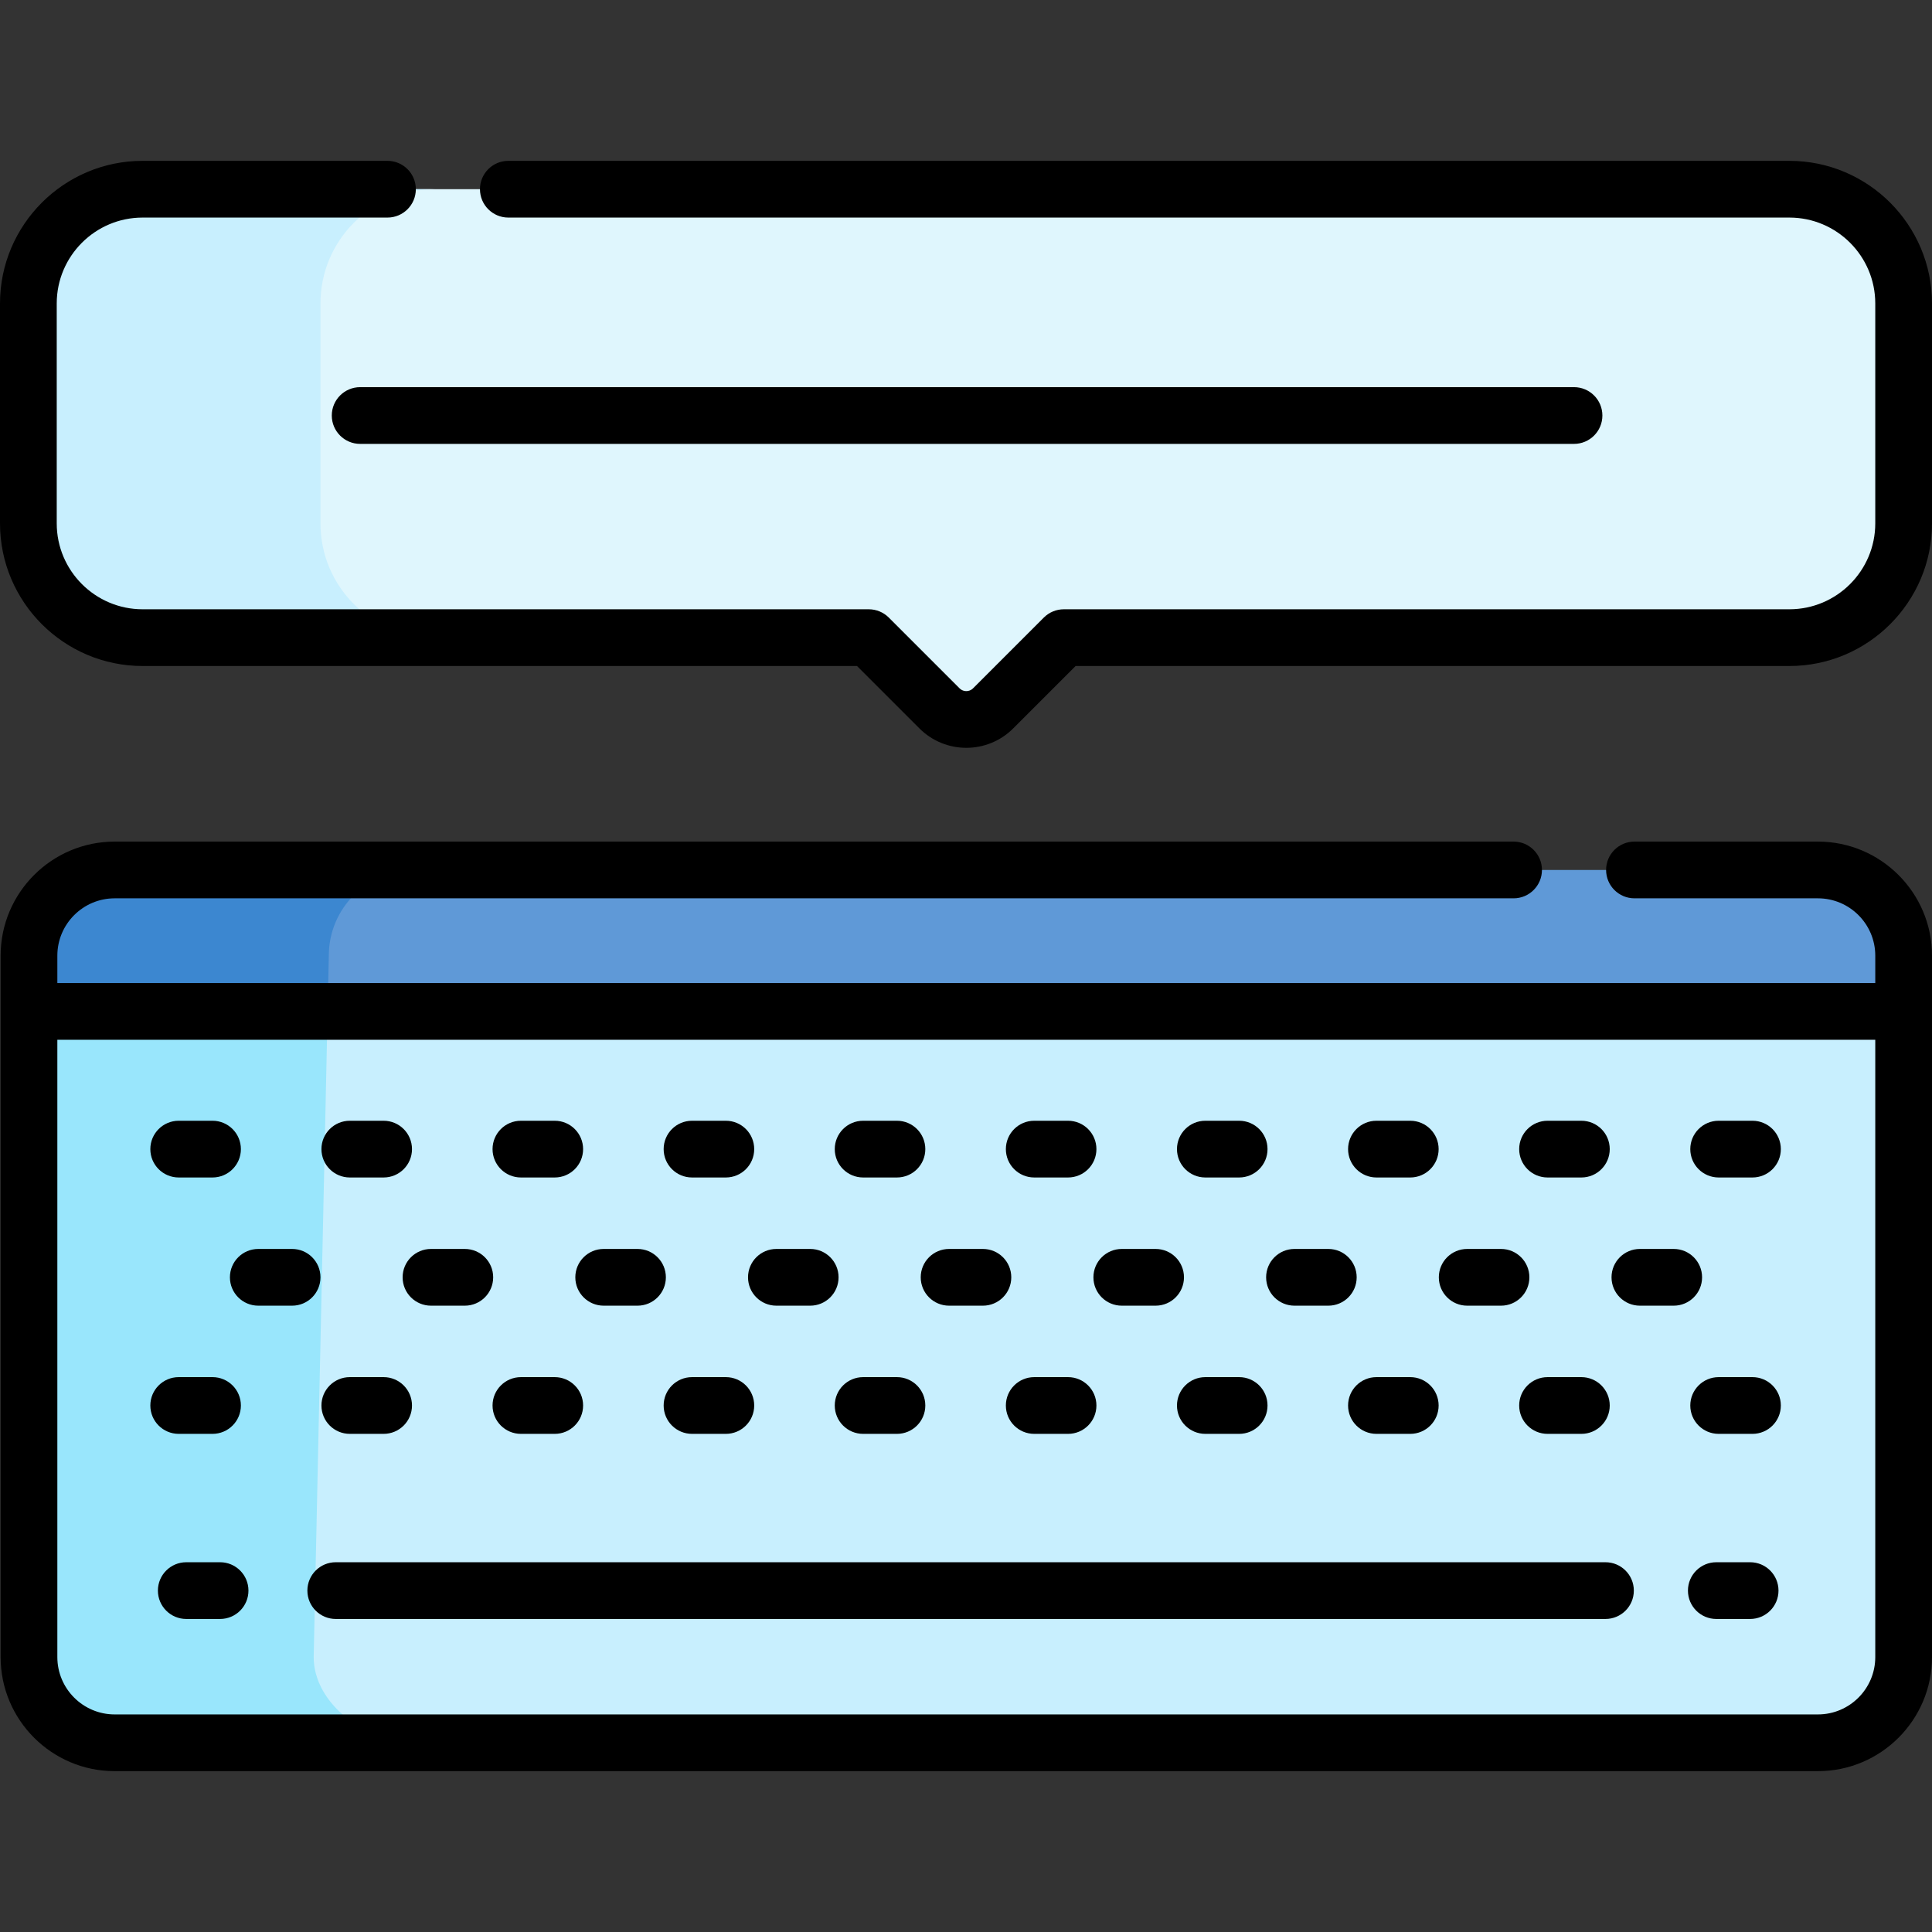 <svg id="Capa_1" enable-background="new 0 0 510.872 510.872" height="512" viewBox="0 0 510.872 510.872" width="512" xmlns="http://www.w3.org/2000/svg"><rect x="0" y="0" width="510.872" height="510.872" fill="#333333" stroke="none"/><g><g><path d="m480.708 230.04h-450.38c-12.52 0-22.66 10.15-22.66 22.66v14.75l21.875 45.564h449.317l24.508-45.564v-14.75c0-12.51-10.14-22.66-22.66-22.66z" fill="#5f99d7"/><path d="m86.947 252.7c0-12.51 10.14-22.66 22.66-22.66h-79.28c-12.52 0-22.66 10.15-22.66 22.66v14.75l21.875 45.564h56.104z" fill="#3c87d0"/><g id="XMLID_284_"><g><path d="m503.368 267.45v170.73c0 12.51-10.14 22.66-22.66 22.66h-450.38c-12.52 0-22.66-10.15-22.66-22.66v-170.73z" fill="#c8effe"/></g></g><path d="m109.607 460.84c-12.52 0-26.66-10.15-26.66-22.66l3.682-170.73h-78.961v170.73c0 12.51 10.14 22.66 22.66 22.66h450.38.007z" fill="#99e6fc"/><path d="m473.161 50.031h-435.45c-16.685 0-30.21 13.526-30.21 30.21v58.156c0 16.685 13.526 30.211 30.211 30.211h192.013l18.706 18.706c3.914 3.914 10.26 3.914 14.174 0l18.706-18.706h191.849c16.685 0 30.211-13.526 30.211-30.211v-58.155c0-16.685-13.525-30.211-30.21-30.211z" fill="#dff6fd"/><g><path d="m84.741 138.398v-58.156c0-16.685 13.526-30.21 30.21-30.21h-77.24c-16.685 0-30.21 13.526-30.21 30.21v58.156c0 16.685 13.526 30.211 30.211 30.211h77.241c-16.686 0-30.212-13.526-30.212-30.211z" fill="#c8effe"/></g></g><g><path d="m480.712 222.54h-48.518c-4.142 0-7.5 3.357-7.5 7.5s3.358 7.5 7.5 7.5h48.518c8.359 0 15.16 6.801 15.16 15.16v7.249h-480.708v-7.249c0-8.359 6.801-15.16 15.16-15.16h369.909c4.142 0 7.5-3.357 7.5-7.5s-3.358-7.5-7.5-7.5h-369.91c-16.63 0-30.16 13.53-30.16 30.16v185.48c0 16.63 13.53 30.159 30.16 30.159h450.389c16.63 0 30.16-13.529 30.16-30.159v-185.48c0-16.63-13.53-30.16-30.16-30.16zm0 230.8h-450.389c-8.359 0-15.16-6.801-15.16-15.159v-163.232h480.708v163.231c.001 8.359-6.8 15.16-15.159 15.16z"/><path d="m424.528 413.097h-335.748c-4.142 0-7.5 3.357-7.5 7.5s3.358 7.5 7.5 7.5h335.749c4.142 0 7.5-3.357 7.5-7.5s-3.359-7.5-7.501-7.5z"/><path d="m58.197 413.097h-8.944c-4.142 0-7.5 3.357-7.5 7.5s3.358 7.5 7.5 7.5h8.944c4.142 0 7.5-3.357 7.5-7.5s-3.358-7.5-7.5-7.5z"/><path d="m47.253 311.357h8.944c4.142 0 7.5-3.357 7.5-7.5s-3.358-7.5-7.5-7.5h-8.944c-4.142 0-7.5 3.357-7.5 7.5s3.358 7.5 7.5 7.5z"/><path d="m92.498 311.357h8.943c4.142 0 7.5-3.357 7.5-7.5s-3.358-7.5-7.5-7.5h-8.943c-4.142 0-7.5 3.357-7.5 7.5s3.358 7.5 7.5 7.5z"/><path d="m84.741 337.755c0-4.143-3.358-7.5-7.5-7.5h-8.944c-4.142 0-7.5 3.357-7.5 7.5s3.358 7.5 7.5 7.5h8.944c4.142 0 7.5-3.358 7.5-7.5z"/><path d="m106.464 337.755c0 4.143 3.358 7.5 7.5 7.5h8.944c4.142 0 7.5-3.357 7.5-7.5s-3.358-7.5-7.5-7.5h-8.944c-4.142 0-7.5 3.357-7.5 7.5z"/><path d="m159.63 345.255h8.944c4.142 0 7.5-3.357 7.5-7.5s-3.358-7.5-7.5-7.5h-8.944c-4.142 0-7.5 3.357-7.5 7.5s3.358 7.5 7.5 7.5z"/><path d="m205.297 345.255h8.943c4.142 0 7.5-3.357 7.5-7.5s-3.358-7.5-7.5-7.5h-8.943c-4.142 0-7.5 3.357-7.5 7.5s3.358 7.5 7.5 7.5z"/><path d="m250.964 345.255h8.944c4.142 0 7.5-3.357 7.5-7.5s-3.358-7.5-7.5-7.5h-8.944c-4.142 0-7.5 3.357-7.5 7.5s3.358 7.5 7.5 7.5z"/><path d="m296.63 345.255h8.944c4.142 0 7.5-3.357 7.5-7.5s-3.358-7.5-7.5-7.5h-8.944c-4.142 0-7.5 3.357-7.5 7.5s3.358 7.5 7.5 7.5z"/><path d="m342.297 345.255h8.944c4.142 0 7.5-3.357 7.5-7.5s-3.358-7.5-7.5-7.5h-8.944c-4.142 0-7.5 3.357-7.5 7.5s3.358 7.5 7.5 7.5z"/><path d="m387.964 345.255h8.944c4.142 0 7.5-3.357 7.5-7.5s-3.358-7.5-7.5-7.5h-8.944c-4.142 0-7.5 3.357-7.5 7.5s3.358 7.5 7.5 7.5z"/><path d="m450.075 337.755c0-4.143-3.358-7.5-7.5-7.5h-8.944c-4.142 0-7.5 3.357-7.5 7.5s3.358 7.5 7.5 7.5h8.944c4.142 0 7.5-3.358 7.5-7.5z"/><path d="m137.743 311.357h8.944c4.142 0 7.5-3.357 7.5-7.5s-3.358-7.5-7.5-7.5h-8.944c-4.142 0-7.5 3.357-7.5 7.5s3.358 7.5 7.5 7.5z"/><path d="m182.988 311.357h8.944c4.142 0 7.5-3.357 7.5-7.5s-3.358-7.5-7.5-7.5h-8.944c-4.142 0-7.5 3.357-7.5 7.5s3.358 7.5 7.5 7.5z"/><path d="m228.233 311.357h8.944c4.142 0 7.5-3.357 7.5-7.5s-3.358-7.5-7.5-7.5h-8.944c-4.142 0-7.5 3.357-7.5 7.5s3.358 7.5 7.5 7.5z"/><path d="m273.478 311.357h8.944c4.142 0 7.5-3.357 7.5-7.5s-3.358-7.5-7.5-7.5h-8.944c-4.142 0-7.5 3.357-7.5 7.5s3.358 7.5 7.5 7.5z"/><path d="m318.723 311.357h8.944c4.142 0 7.5-3.357 7.5-7.5s-3.358-7.5-7.5-7.5h-8.944c-4.142 0-7.5 3.357-7.5 7.5s3.358 7.5 7.5 7.5z"/><path d="m363.968 311.357h8.944c4.142 0 7.5-3.357 7.5-7.5s-3.358-7.5-7.5-7.5h-8.944c-4.142 0-7.5 3.357-7.5 7.5s3.358 7.5 7.5 7.5z"/><path d="m409.213 311.357h8.944c4.142 0 7.5-3.357 7.5-7.5s-3.358-7.5-7.5-7.5h-8.944c-4.142 0-7.5 3.357-7.5 7.5s3.358 7.5 7.5 7.5z"/><path d="m463.402 296.357h-8.944c-4.142 0-7.5 3.357-7.5 7.5s3.358 7.5 7.5 7.5h8.944c4.142 0 7.5-3.357 7.5-7.5s-3.358-7.5-7.5-7.5z"/><path d="m47.253 379.151h8.944c4.142 0 7.5-3.357 7.5-7.5s-3.358-7.5-7.5-7.5h-8.944c-4.142 0-7.5 3.357-7.5 7.5s3.358 7.5 7.5 7.5z"/><path d="m92.498 379.151h8.943c4.142 0 7.5-3.357 7.5-7.5s-3.358-7.5-7.5-7.5h-8.943c-4.142 0-7.5 3.357-7.5 7.5s3.358 7.5 7.5 7.5z"/><path d="m146.687 364.151h-8.944c-4.142 0-7.5 3.357-7.5 7.5s3.358 7.5 7.5 7.5h8.944c4.142 0 7.5-3.357 7.5-7.5s-3.358-7.5-7.5-7.5z"/><path d="m191.932 364.151h-8.944c-4.142 0-7.5 3.357-7.5 7.5s3.358 7.5 7.5 7.5h8.944c4.142 0 7.5-3.357 7.5-7.5s-3.358-7.5-7.5-7.5z"/><path d="m237.177 364.151h-8.944c-4.142 0-7.5 3.357-7.5 7.5s3.358 7.5 7.5 7.5h8.944c4.142 0 7.5-3.357 7.5-7.5s-3.358-7.5-7.5-7.5z"/><path d="m282.422 364.151h-8.944c-4.142 0-7.5 3.357-7.5 7.5s3.358 7.5 7.5 7.5h8.944c4.142 0 7.5-3.357 7.5-7.5s-3.358-7.5-7.5-7.5z"/><path d="m327.667 364.151h-8.944c-4.142 0-7.5 3.357-7.5 7.5s3.358 7.5 7.5 7.5h8.944c4.142 0 7.5-3.357 7.5-7.5s-3.358-7.5-7.5-7.5z"/><path d="m372.912 364.151h-8.944c-4.142 0-7.5 3.357-7.5 7.5s3.358 7.5 7.5 7.5h8.944c4.142 0 7.5-3.357 7.5-7.5s-3.358-7.5-7.5-7.5z"/><path d="m418.157 364.151h-8.944c-4.142 0-7.5 3.357-7.5 7.5s3.358 7.5 7.5 7.5h8.944c4.142 0 7.5-3.357 7.5-7.5s-3.358-7.5-7.5-7.5z"/><path d="m463.402 364.151h-8.944c-4.142 0-7.5 3.357-7.5 7.5s3.358 7.5 7.5 7.5h8.944c4.142 0 7.5-3.357 7.5-7.5s-3.358-7.5-7.5-7.5z"/><path d="m462.782 413.097h-8.944c-4.142 0-7.5 3.357-7.5 7.5s3.358 7.5 7.5 7.5h8.944c4.142 0 7.5-3.357 7.5-7.5s-3.358-7.5-7.5-7.5z"/><path d="m473.161 42.532h-338.744c-4.142 0-7.5 3.357-7.5 7.5s3.358 7.5 7.5 7.5h338.744c12.522 0 22.71 10.188 22.71 22.71v58.156c0 12.522-10.188 22.711-22.711 22.711h-191.85c-1.989 0-3.897.79-5.303 2.196l-18.707 18.706c-.643.644-1.394.739-1.784.739s-1.141-.096-1.784-.739l-18.707-18.706c-1.407-1.406-3.314-2.196-5.303-2.196h-192.011c-12.523 0-22.711-10.188-22.711-22.711v-58.156c0-12.522 10.188-22.71 22.71-22.71h64.744c4.142 0 7.5-3.357 7.5-7.5s-3.358-7.5-7.5-7.5h-64.744c-20.793 0-37.71 16.917-37.71 37.71v58.156c0 20.794 16.917 37.711 37.711 37.711h188.907l16.51 16.51c3.417 3.416 7.902 5.124 12.39 5.124 4.487-.001 8.975-1.709 12.39-5.124l16.51-16.51h188.743c20.794 0 37.711-16.917 37.711-37.711v-58.156c0-20.793-16.917-37.71-37.711-37.71z"/><path d="m87.733 109.875c0 4.143 3.358 7.5 7.5 7.5h320.98c4.142 0 7.5-3.357 7.5-7.5s-3.358-7.5-7.5-7.5h-320.98c-4.142 0-7.5 3.357-7.5 7.5z"/></g></g></svg>